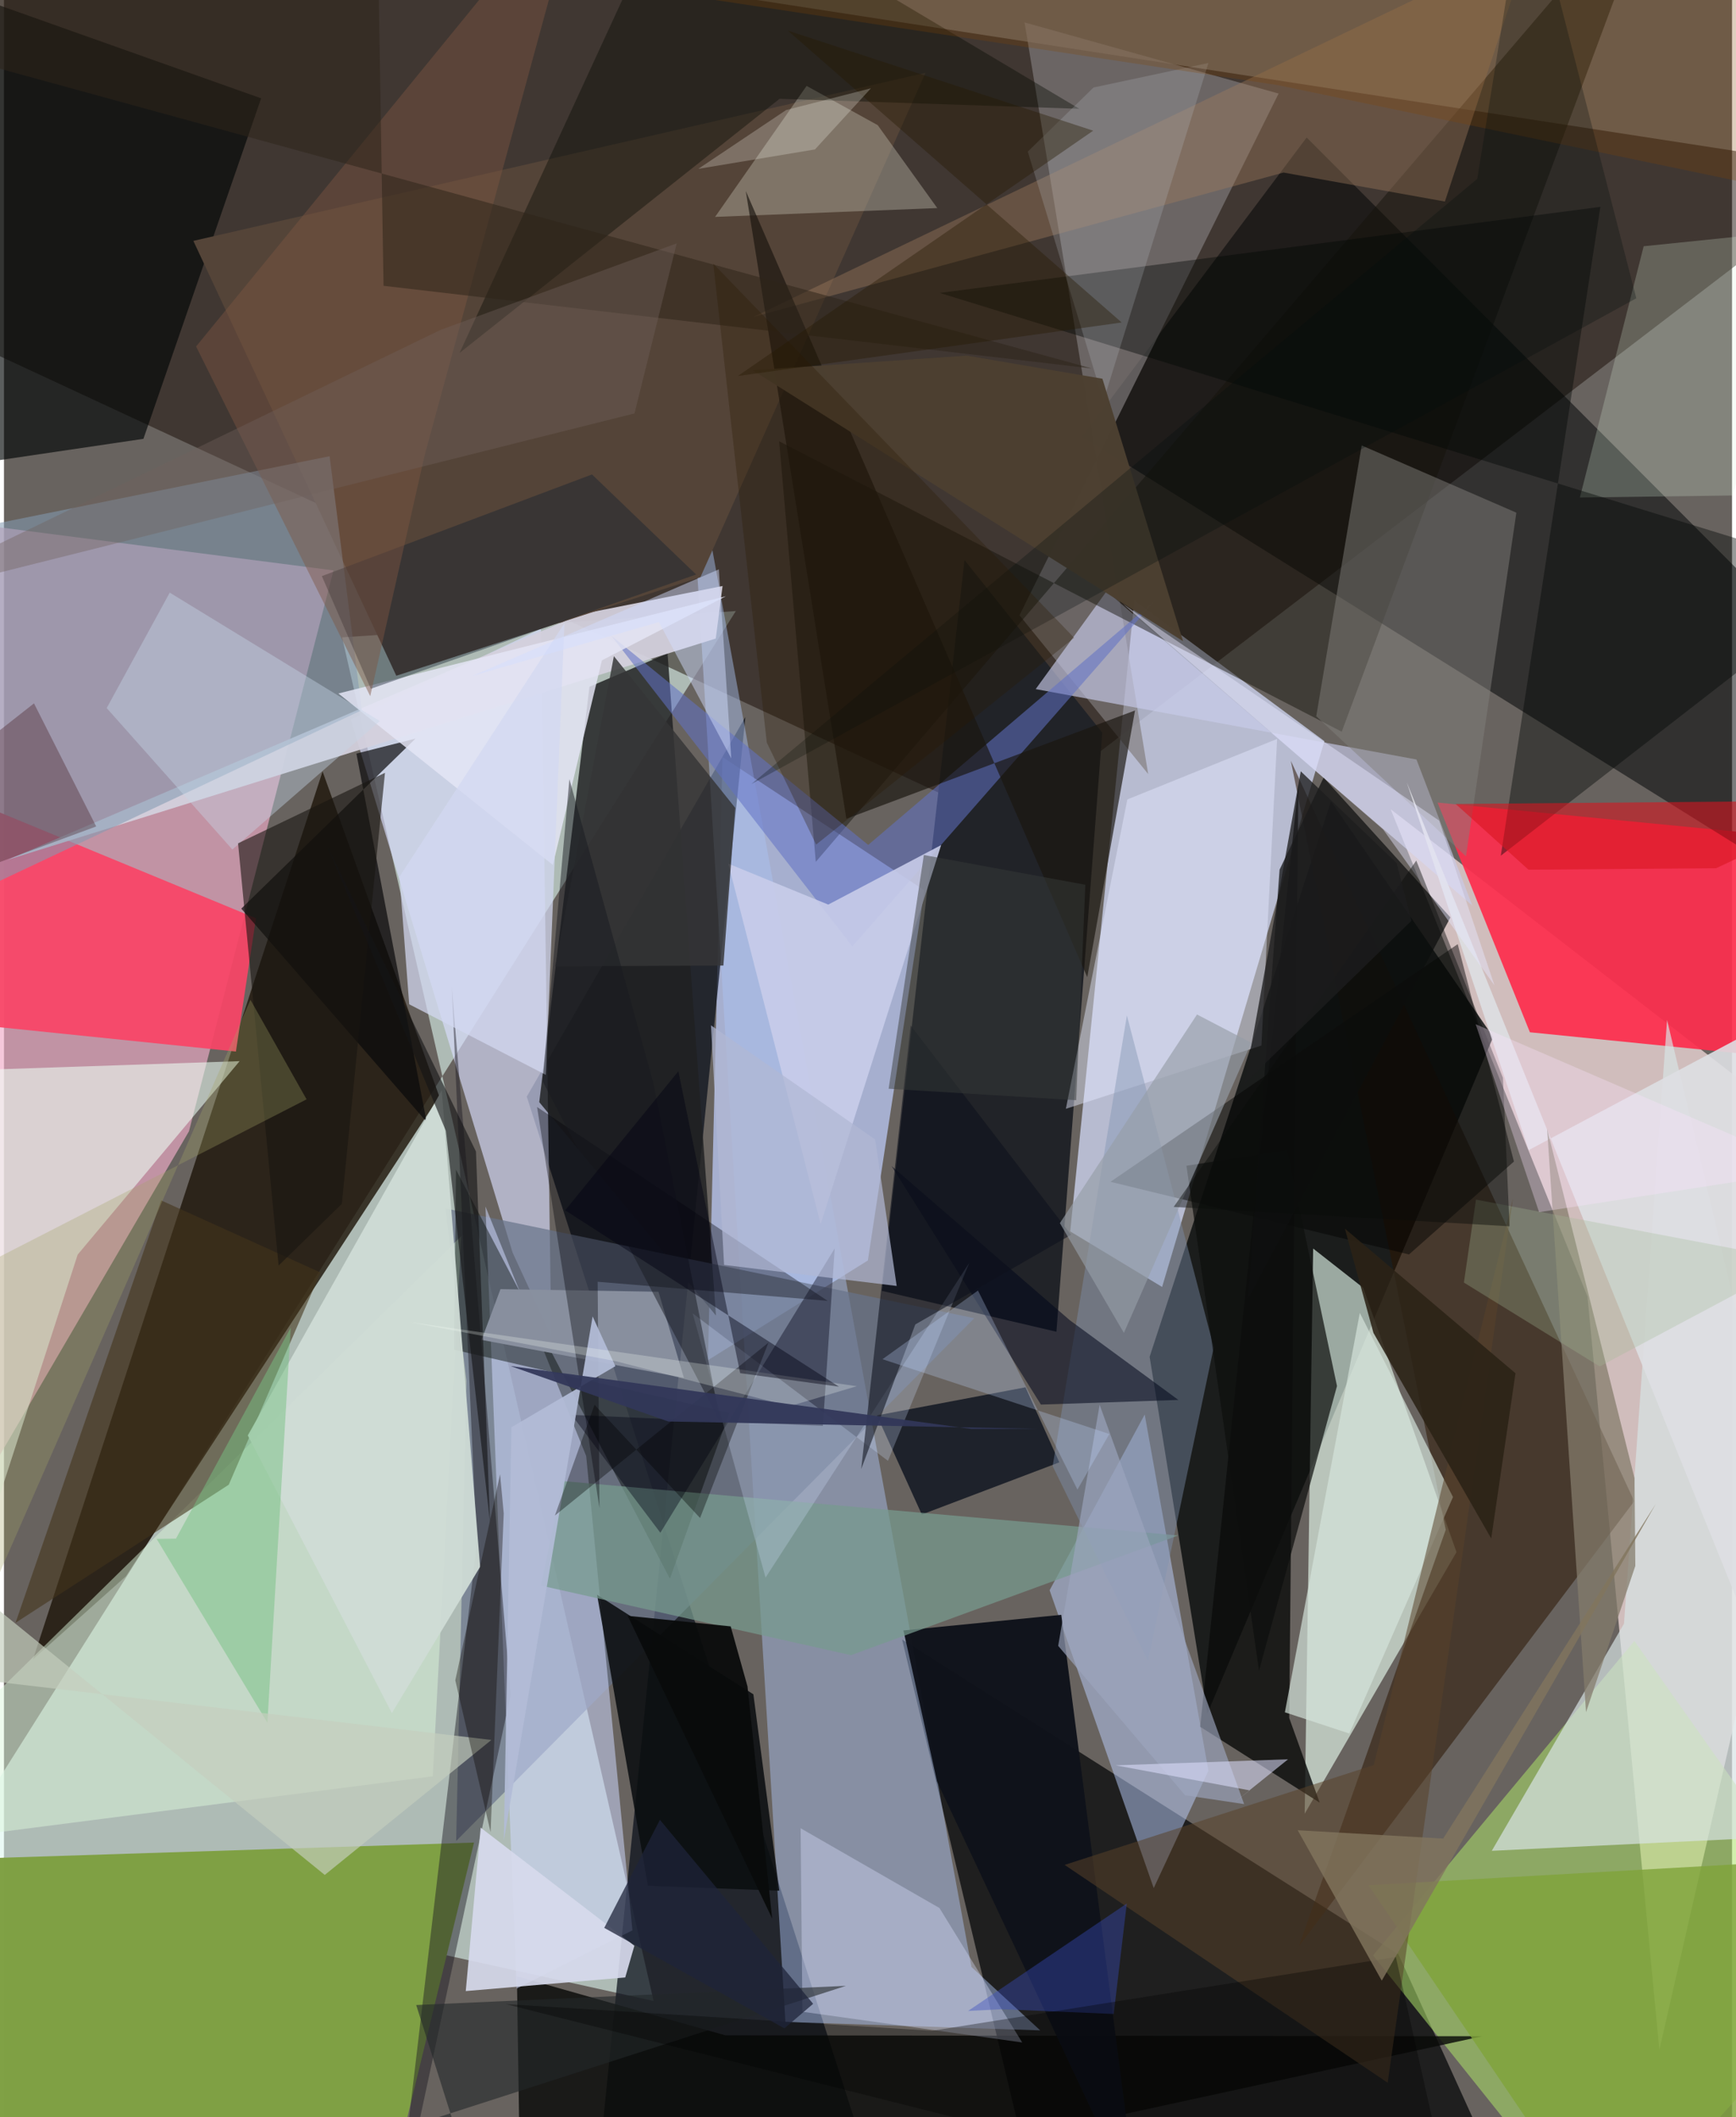 <svg xmlns="http://www.w3.org/2000/svg" width="228" height="278" viewBox="0 0 836 1024"><path fill="#68635f" d="M0 0h836v1024H0z"/><path fill="#def6f0" fill-opacity=".596" d="M-23.24 893.382l377.315-597.845-190.485 12.736 150.69 659.534z"/><path fill="#150800" fill-opacity=".478" d="M-37.59-62L898 82.35 484.588 398.447-33.548 157.59z"/><path fill="#fbe3e2" fill-opacity=".706" d="M800.837 991.443L898 567.238l-227.137-175.83 95.203 235.664z"/><path fill="#d6dffd" fill-opacity=".714" d="M560.284 622.454l-44.46-26.87 31.048-305.217L638.8 358.47z"/><path fill="#f0acc9" fill-opacity=".659" d="M-62 806.566L89.51 547.151l69.893-271.268-209.96-27.056z"/><path fill="#0c0f0f" fill-opacity=".827" d="M554.243 656.234l27.931 172.554L720.45 501.551l-78.48-113.966z"/><path fill="#c2cfff" fill-opacity=".698" d="M445.264 430.602l-27.332 179.051-77.362 48.217 7.048-291.684z"/><path fill="#040507" fill-opacity=".722" d="M674.59 945.211L434.503 793l70.003 293h234.022z"/><path fill="#20180b" fill-opacity=".824" d="M59.001 762.37L210.6 530.29l-56.464-157.182-140.08 429.456z"/><path fill="#090f19" fill-opacity=".718" d="M419.956 1051.732L252.924 530.398l105.753-183.6-72.51 715.8z"/><path fill="#eafff1" fill-opacity=".62" d="M629.254 877.25l4.093-273.38 24.211 18.986 45.137 127.853z"/><path fill="#fd2f4e" fill-opacity=".929" d="M877.975 513.353L898 408.05l-204.47-19.864 44.676 111.088z"/><path fill="#aac2f1" fill-opacity=".463" d="M501.326 982.026l-123.28-4.09-47.302-777.385 137.293 750.788z"/><path fill="#000204" fill-opacity=".518" d="M521.763 211.179L898 445.984 874.22 311.13 630.212 66.51z"/><path fill="#212328" fill-opacity=".988" d="M509.158 644.12l22.163-289.773-66.631-83.448-39.978 353.442z"/><path fill="#7fa044" fill-opacity=".992" d="M186.045 1061.558L-62 1086l50.714-187.137 238.686-7.674z"/><path fill="#dadeff" fill-opacity=".639" d="M259.815 304.062l4.972 342.343-18.7-40.52-78.338-257.904z"/><path fill="#202122" fill-opacity=".835" d="M283.245 332.164L258.96 533.079l85.492 103.204-23.424-320.274z"/><path fill="#ade169" fill-opacity=".545" d="M774.472 1086L898 948.39 788.754 793.675 662.33 945.736z"/><path fill="#f84566" fill-opacity=".929" d="M-35.755 493.377l147.97 15.215 9.698-64.463-172.28-71.142z"/><path fill="#67738a" fill-opacity=".698" d="M218.764 890.41l250.667-252.85-255.868-53.094 10.164 83.386z"/><path fill="#817d7c" fill-opacity=".667" d="M616.636 45.249L491.287 297.573l62.272 76.829-59.827-363.57z"/><path fill="#2b1300" fill-opacity=".525" d="M626.45 941.373l71.042-201.45-74.942-371.96 166.133 358.131z"/><path fill="#0a0c09" fill-opacity=".824" d="M349.047 984.431l366.118.422L250.116 1086l-1.965-130.146z"/><path fill="#d3d0dd" fill-opacity=".941" d="M347.646 283.435l-68.372 13.602L1.844 415.844l342.51-107.003z"/><path fill="#bbcffc" fill-opacity=".502" d="M505.863 769.145l45.998-84.976 30.828 172.25-26.463 56.782z"/><path fill="#000505" fill-opacity=".643" d="M-62 231.388L-16.207-2.378 124.408 47.56 67.472 212.25z"/><path fill="#544438" d="M189.807 326.839l147.131-47.695L445.791 35.228l-354.159 81.28z"/><path fill="#d0d9ff" fill-opacity=".525" d="M232.944 583.559l48.721 120.656 22.376 229.422-56.033 28.159z"/><path fill="#d8e4e5" fill-opacity=".69" d="M898 886.556l-178.228 8.613 63.954-109.838 20.842-292.015z"/><path fill="#dcf7db" fill-opacity=".478" d="M-62 893.81v-17.536L221.263 597.86l-13.81 261.283z"/><path fill="#0f121a" fill-opacity=".969" d="M451.378 861.608l-16.226-73.012 76.347-7.56 37.096 287.361z"/><path fill="#c9ccea" fill-opacity=".643" d="M683.336 367.348l-184.214-34.057 34.294-47.326 176.915 151.99z"/><path fill="#15120a" fill-opacity=".467" d="M801.989-62L392.742 416.844l-17.728-203.417L647.18 353.9z"/><path fill="#eefff4" fill-opacity=".573" d="M-25.35 795.196L-62 519.178l176.005-5.934L35.67 606.8z"/><path fill="#0c0d0c" fill-opacity=".82" d="M578.707 835.178l57.801 36.695-14.737-40.957 4.434-451.607z"/><path fill="#0b0e11" fill-opacity=".878" d="M286.926 771.323L311.52 912.08l63.57 2.383-12.537-94.985z"/><path fill="#000902" fill-opacity=".435" d="M218.681 565.716L322.168 763.54l28.74-80.199-133.174-30.533z"/><path fill="#0a101d" fill-opacity=".78" d="M444.031 732.52l66.52-25.227-16.359-36.31-71.892 13.605z"/><path fill="#849bb2" fill-opacity=".565" d="M157.54 220.657L-62 264.988v189.343l235.125-110.865z"/><path fill="#83807c" fill-opacity=".486" d="M656.821 215.444l-21.968 130.995 72.435 67.748 24.37-166.228z"/><path fill="#1c1921" fill-opacity=".455" d="M189.512 1079.454l39.173-332.488-12.052-269.719 28.461 342.584z"/><path fill="#c2bbad" fill-opacity=".4" d="M344.027 104.91l44.27-63.362 34.405 18.987 28.8 40.101z"/><path fill-opacity=".459" d="M535.303 571.595L703.29 456.65l27.191 105.147-50.76 44.94z"/><path fill="#7fa33b" fill-opacity=".816" d="M898 979.248v-80.943l-237.905 13.501L777.89 1086z"/><path fill="#e4e9ff" fill-opacity=".459" d="M513.72 536.286l94.601-30.589 7.596-148.313-72.453 29.281z"/><path fill="#090a0b" fill-opacity=".694" d="M199.086 357.24l-28.582 7.235 33.96 178.14-89.649-103.145z"/><path fill="#44341b" fill-opacity=".584" d="M76.079 580.603l77.075 34.871-44.397 102.63-103.159 66.79z"/><path fill="#dff4dc" fill-opacity=".231" d="M873.412 110.887l-80.16 8.218-30.863 121.538 73.905-1.002z"/><path fill="#cfdcd5" fill-opacity=".941" d="M211.772 527.409l18.575 230.41-42.682 70.74-69.708-134.279z"/><path fill="#779b8e" fill-opacity=".725" d="M259.795 766.9l10.486-50.56 297.769 26.308-158.293 57.902z"/><path fill="#000504" fill-opacity=".404" d="M898 278.916L724.126 413.87l48.166-313.813-319.571 41.626z"/><path fill="#6172c5" fill-opacity=".549" d="M418.098 408.657l138.97-118.437-146.64 167.46L293.757 307.4z"/><path fill="#c8cde9" fill-opacity=".894" d="M395.096 592.06l-44.664-174.33 48.341 19.787 54.61-28.782z"/><path fill="#9f7d5e" fill-opacity=".396" d="M619.032 83.465l-256.477 69.827 375.58-180.334-41.05 124.516z"/><path fill="#8091b0" fill-opacity=".42" d="M507.327 709.113l46.074 94.06 31.872-151.537-42.027-160.518z"/><path fill="#d6d9ec" fill-opacity=".914" d="M230.613 883.957l-7.206 79.056 77.147-6.587 4.428-15.34z"/><path fill="#dde0ff" fill-opacity=".365" d="M385.394 884.255l67.178 38.584 40.017 65.028-106.318-14.86z"/><path fill="#d6e5dc" fill-opacity=".678" d="M700.993 724.07L650.86 838.446l-31.182-10.263 36.247-193.188z"/><path fill="#050801" fill-opacity=".376" d="M220.403 170.72L327.675-62 520.22 52.611l-145.001-4.823z"/><path fill="#89909f" fill-opacity=".996" d="M231.049 648.053l97.884 18.376-12.29-41.656-76.442-1.252z"/><path fill="#00071b" fill-opacity=".541" d="M429.43 563.992l72.224 115.36 66.503-2.25-52.541-38.562z"/><path fill="#584129" fill-opacity=".537" d="M729.96 579.813l-60.556 427.524-156.282-105.346 149.552-48.307z"/><path fill="#dddfe3" fill-opacity=".902" d="M737.62 556.281L898 470.884l-43.227 343.37-176.178-436z"/><path fill="#000008" fill-opacity=".353" d="M257.91 535.43l140.566 93.745-111.267-9.233.894 109.483z"/><path fill="#847c6c" fill-opacity=".737" d="M789.206 757.397l-23.848 70.734-18.819-282.155 42.296 169.008z"/><path fill="#0e0f0d" fill-opacity=".706" d="M607.163 808.056L572.05 563.83l48.717-7.493 24.115 114.025z"/><path fill="#e4e6f5" fill-opacity=".839" d="M289.27 319.391l-23.72 98.948-103.758-82.926 187.455-47.027z"/><path fill="#1a1610" fill-opacity=".671" d="M358.878 92.388l165.198 380.218 23.098-128.975-139.64 52.383z"/><path fill="#0f1010" fill-opacity=".725" d="M617.12 420.596l21.293-44.483 61.342 67.614L601.8 628.373z"/><path fill="#142030" fill-opacity=".412" d="M334.854 277.87l-50.38-48.4-130.687 49.179 23.697 54.496z"/><path fill="#7e5642" fill-opacity=".447" d="M203.49 220.273L280.504-62 92.949 167.586l84.256 169.132z"/><path fill="#2b2216" fill-opacity=".882" d="M662.522 644.685l-13.814-50.436 82.53 69.95-11.744 79.925z"/><path fill="#000012" fill-opacity=".388" d="M396.177 689.67l5.714-85.848-84.34 137.51-42.973-57.025z"/><path fill="#77c184" fill-opacity=".498" d="M83.208 744.173l55.524-102.05-11.285 191.116-53.593-88.928z"/><path fill="#d2dfff" fill-opacity=".255" d="M368.43 763.03l98.559-152.249-39.327 95.772-94.48-71.333z"/><path fill="#c5d5e8" fill-opacity=".412" d="M110.493 410.871L49.7 342.466l30.497-55.836 101.637 62.114z"/><path fill="#191510" fill-opacity=".592" d="M113.254 407.89l71.073-34.112-20.889 208.507-30.562 29.822z"/><path fill="#40151d" fill-opacity=".337" d="M44.62 399.724L-62 439.124l1.385-39.822 75.14-59.102z"/><path fill="#d3d8f1" fill-opacity=".725" d="M271.144 301.44l-79.796 122.594 4.694 61.707 66.104 34.142z"/><path fill="#bdbfc7" fill-opacity=".231" d="M527.116 42.312l55.569-11.839-50.803 163.51L495.304 73.33z"/><path fill="#090b0b" fill-opacity=".945" d="M301.742 781.503l69.887 146.418-11.927-112.281-8.127-29.013z"/><path fill="#0d101b" fill-opacity=".561" d="M516.256 597.22l-75.374 43.373-26.172 69.94 23.932-214.549z"/><path fill="#d8161f" fill-opacity=".588" d="M828.252 419.94L898 387.167l-195.694 1.692 35.217 31.78z"/><path fill="#9ca5be" fill-opacity=".647" d="M530.056 679.445l69.901 193.137-28.553-4.277L510 796.05z"/><path fill="#c3d9ff" fill-opacity=".275" d="M519.316 720.466l15.45-26.885-109.753-36.183 46.187-33.212z"/><path fill="#141516" fill-opacity=".608" d="M156.608 409.625l57.187 137.354 21.353 189.286-6.801-179.311z"/><path fill="#844401" fill-opacity=".251" d="M846.526-62L300.085-6.64l316.26 47.83 237.062 49.42z"/><path fill="#e6e7ff" fill-opacity=".451" d="M667.253 401.224l53.836 75.415-26.785-79.741-152.907-104.769z"/><path fill="#4c4030" fill-opacity=".976" d="M531.405 183.18l-65.579-11.164-103.66 7.06 208.245 131.049z"/><path fill="#22272a" fill-opacity=".592" d="M228.93 1063.122l-29.496-93.364 207.863-9.269-328.803 105.957z"/><path fill="#b2bcd6" fill-opacity=".937" d="M241.824 890.179l3.671-199.867 50.288-29.541-11.01-24.073z"/><path fill="#c5cebe" fill-opacity=".671" d="M-62 730.46l217.195 176.378 80.615-65.29-243.09-28.562z"/><path fill="#353536" fill-opacity=".831" d="M353.766 390.735l-58.704-73.373-28.4 149.986L348.04 467z"/><path fill="#384cc0" fill-opacity=".396" d="M482.49 971.788l54.392 2.298 6.312-53.422-76.765 51.956z"/><path fill="#a5a567" fill-opacity=".306" d="M146.4 531.713l-27.16-48.143-151.262 345.577L-62 638.537z"/><path fill="#d2ddff" fill-opacity=".471" d="M226.661 326.896l119.177-51.523 6.013 91.467-34.985-65.974z"/><path fill="#2e251a" fill-opacity=".529" d="M-62 16.758l588.254 161.449-342.619-39.975L180.336-62z"/><path fill="#a3ba95" fill-opacity=".298" d="M771.972 660.899l-65.692-40.564 5.837-40.12 155.71 29.601z"/><path fill="#000100" fill-opacity=".349" d="M266.53 733.012l19.172-53.56 51.056 54.744 33.09-84.835z"/><path fill="#959da6" fill-opacity=".643" d="M603.45 504.365l-26.284-13.692-66.34 100.905 30.964 53.097z"/><path fill="#010e0d" fill-opacity=".275" d="M789.688 144.263L361.575 379.22 712.759 86.492 736.591-62z"/><path fill="#dbdefc" fill-opacity=".565" d="M537.835 853.83l64.797 12.106-8.441 6.691 27.016-21.715z"/><path fill="#0c0700" fill-opacity=".361" d="M241.78 732.046l-6.368 154.102-17.068-73.437 21.659-99.69z"/><path fill="#72625c" fill-opacity=".392" d="M211.23 159.56l114.22-41.845-20.42 82.243L-62 291.934z"/><path fill="#000200" fill-opacity=".325" d="M449.088 982.21L242.82 969.32 704.716 1086l-31.36-139.482z"/><path fill="#261a01" fill-opacity=".38" d="M540.722 155.976l-185.702 25.89L526.936 63.208 379.21 14.806z"/><path fill="#82755e" fill-opacity=".804" d="M625.877 885.22l70.37 4.045L799.1 727.408l-132.554 230.56z"/><path fill="#b0b7d4" fill-opacity=".714" d="M348.372 611.803l-6.346-115.887 79.45 55.214 10.402 70.841z"/><path fill="#0a0c0a" fill-opacity=".443" d="M728.357 593.108l-3.196-71.81-41.922-105.066-117.354 167.51z"/><path fill="#17191f" fill-opacity=".482" d="M260.574 522.918l12.97-146.069 40.582 146.772 32.655 164.82z"/><path fill="#1e243a" fill-opacity=".737" d="M377.55 981.055l13.905-11.88-74.123-88.972-26.93 52.238z"/><path fill="#fefef4" fill-opacity=".243" d="M419.427 42.697l-27.076 29.579-56.436 9.387L378.39 53.22z"/><path fill="#fce3ff" fill-opacity=".318" d="M898 562.264l-155.346 24.009-30.685-90.89 154.061 66.542z"/><path fill="#f7fff8" fill-opacity=".251" d="M412.561 670.453L196.146 639.42l100.047 18.995 83.873 21.734z"/><path fill="#000212" fill-opacity=".431" d="M326.261 518.114l-54.757 67.273 132.456 85.304-47.799-6.542z"/><path fill="#1d1d1e" fill-opacity=".773" d="M600.128 524.027l27.233-150.968 46.398 44.39 7.125 27.906z"/><path fill="#2a1900" fill-opacity=".298" d="M369.033 359.153l23.881 49.337L517.71 308.473 343.14 127.507z"/><path fill="#383b3a" fill-opacity=".478" d="M427.976 526.585l90.748 5.546 4.422-104.212-78.128-14.377z"/><path fill="#323759" fill-opacity=".933" d="M321.382 687.526l179.083 3.554-32.354.063-223.045-30.43z"/></svg>